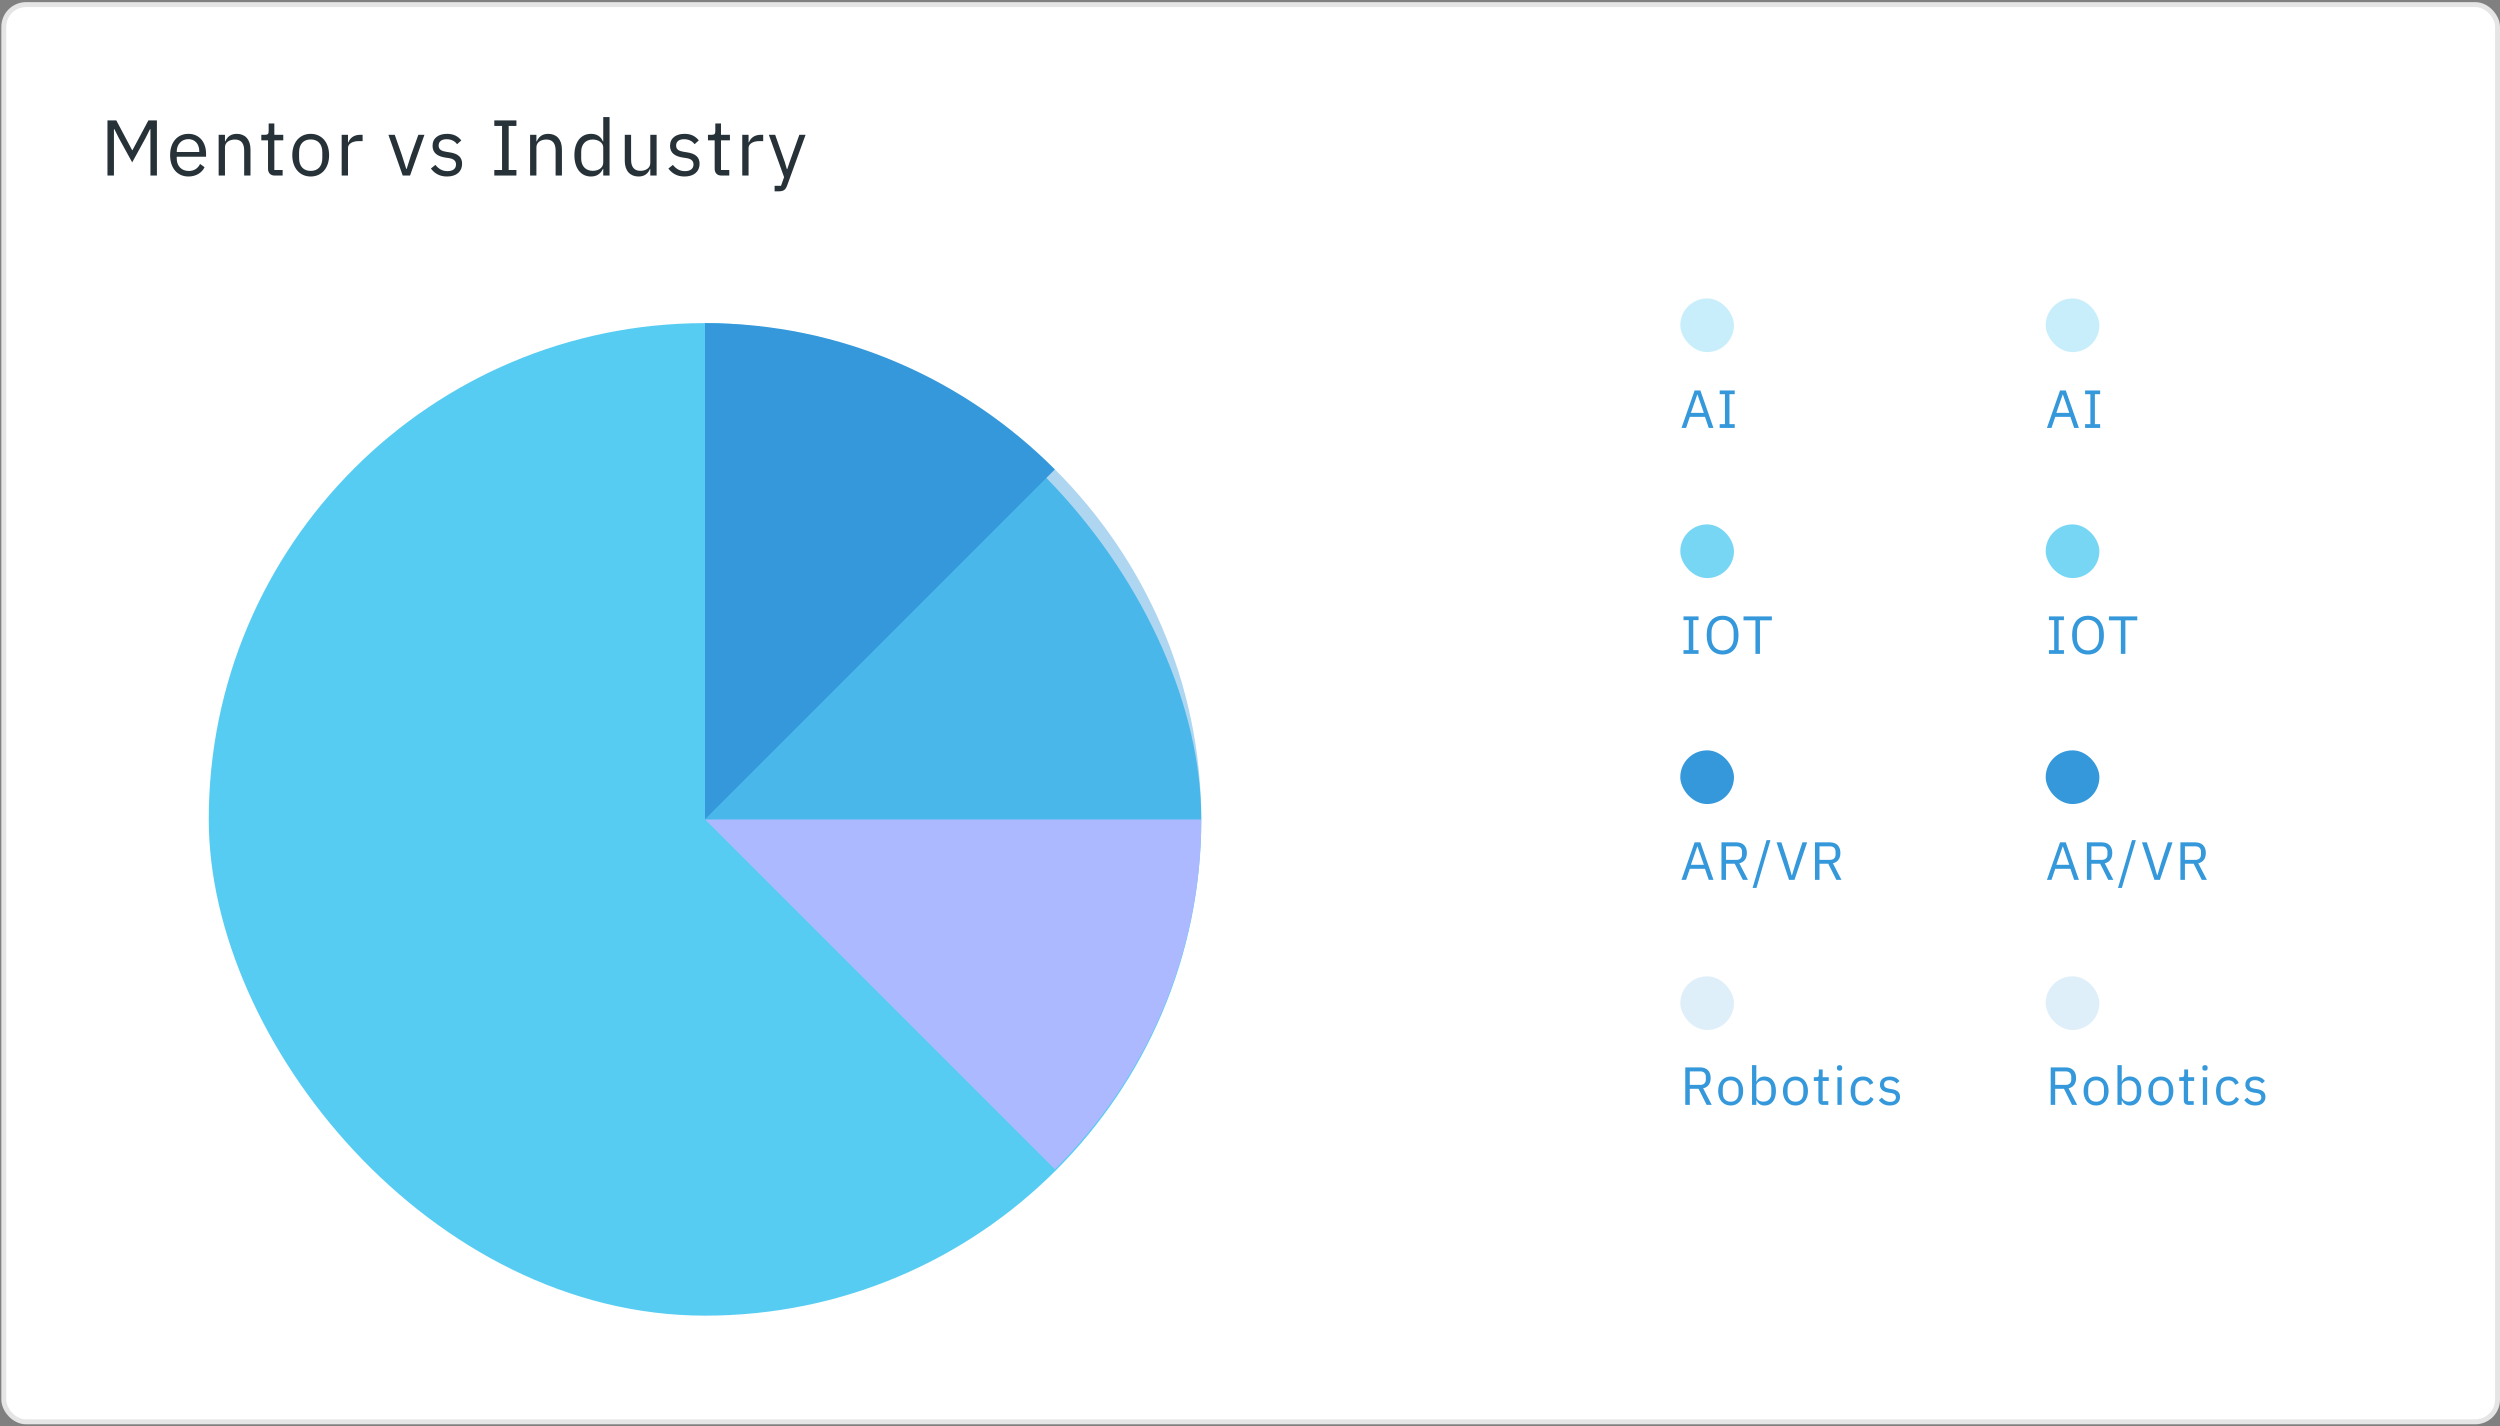 <svg width="475" height="271" viewBox="0 0 475 271" fill="none" xmlns="http://www.w3.org/2000/svg">
<rect x="0" y="0" width="475" height="271" fill="#808080" stroke="none"/>
<rect x="0.725" y="0.876" width="473.804" height="269.271" rx="4.222" fill="white" stroke="#E5E5E5" stroke-width="0.938"/>
<path d="M20.417 33.356H21.648V24.53H21.723L22.608 26.286L25.116 30.849L27.622 26.286L28.508 24.53H28.583V33.356H29.814V22.878H28.193L25.175 28.523H25.101L22.098 22.878H20.417V33.356ZM35.804 33.537C37.26 33.537 38.371 32.816 38.867 31.765L38.011 31.15C37.605 32.005 36.855 32.486 35.879 32.486C34.438 32.486 33.582 31.48 33.582 30.144V29.784H39.152V29.213C39.152 27.021 37.876 25.43 35.804 25.43C33.703 25.43 32.321 27.021 32.321 29.483C32.321 31.945 33.703 33.537 35.804 33.537ZM35.804 26.436C37.035 26.436 37.861 27.352 37.861 28.718V28.883H33.582V28.778C33.582 27.427 34.498 26.436 35.804 26.436ZM42.744 33.356V27.982C42.744 26.991 43.675 26.511 44.636 26.511C45.792 26.511 46.392 27.217 46.392 28.598V33.356H47.593V28.388C47.593 26.511 46.587 25.43 44.996 25.43C43.84 25.43 43.18 26.001 42.804 26.871H42.744V25.61H41.544V33.356H42.744ZM53.701 33.356V32.306H52.124V26.661H53.821V25.61H52.124V23.464H51.044V24.905C51.044 25.43 50.879 25.61 50.368 25.61H49.648V26.661H50.924V32.081C50.924 32.831 51.374 33.356 52.2 33.356H53.701ZM59.033 33.537C61.104 33.537 62.53 31.945 62.53 29.483C62.53 27.021 61.104 25.43 59.033 25.43C56.961 25.43 55.535 27.021 55.535 29.483C55.535 31.945 56.961 33.537 59.033 33.537ZM59.033 32.471C57.742 32.471 56.826 31.675 56.826 30.039V28.928C56.826 27.292 57.742 26.496 59.033 26.496C60.324 26.496 61.239 27.292 61.239 28.928V30.039C61.239 31.675 60.324 32.471 59.033 32.471ZM66.119 33.356V28.102C66.119 27.367 66.9 26.811 68.191 26.811H68.896V25.61H68.431C67.17 25.61 66.464 26.301 66.194 27.037H66.119V25.61H64.918V33.356H66.119ZM77.911 33.356L80.643 25.61H79.487L78.106 29.453L77.266 32.096H77.19L76.35 29.453L74.999 25.61H73.798L76.515 33.356H77.911ZM84.932 33.537C86.703 33.537 87.799 32.621 87.799 31.12C87.799 29.949 87.138 29.198 85.427 28.943L84.827 28.853C83.866 28.703 83.341 28.403 83.341 27.652C83.341 26.916 83.866 26.451 84.857 26.451C85.847 26.451 86.508 26.916 86.853 27.397L87.649 26.676C87.018 25.896 86.193 25.43 84.947 25.43C83.371 25.43 82.185 26.181 82.185 27.712C82.185 29.153 83.25 29.739 84.677 29.949L85.292 30.039C86.313 30.189 86.643 30.654 86.643 31.255C86.643 32.05 86.043 32.516 85.022 32.516C84.046 32.516 83.326 32.081 82.725 31.33L81.869 32.02C82.56 32.936 83.506 33.537 84.932 33.537ZM98.121 33.356V32.306H96.65V23.929H98.121V22.878H93.918V23.929H95.389V32.306H93.918V33.356H98.121ZM101.918 33.356V27.982C101.918 26.991 102.848 26.511 103.809 26.511C104.965 26.511 105.566 27.217 105.566 28.598V33.356H106.766V28.388C106.766 26.511 105.761 25.43 104.169 25.43C103.014 25.43 102.353 26.001 101.978 26.871H101.918V25.61H100.717V33.356H101.918ZM114.615 33.356H115.816V22.248H114.615V26.871H114.555C114.15 25.896 113.354 25.43 112.289 25.43C110.352 25.43 109.136 27.006 109.136 29.483C109.136 31.96 110.352 33.537 112.289 33.537C113.354 33.537 114.09 33.056 114.555 32.096H114.615V33.356ZM112.619 32.456C111.268 32.456 110.427 31.525 110.427 30.144V28.823C110.427 27.442 111.268 26.511 112.619 26.511C113.715 26.511 114.615 27.142 114.615 27.997V30.88C114.615 31.885 113.715 32.456 112.619 32.456ZM123.556 33.356H124.757V25.61H123.556V30.97C123.556 31.99 122.625 32.456 121.68 32.456C120.524 32.456 119.908 31.75 119.908 30.369V25.61H118.707V30.579C118.707 32.456 119.728 33.537 121.319 33.537C122.61 33.537 123.196 32.831 123.496 32.096H123.556V33.356ZM130.054 33.537C131.825 33.537 132.921 32.621 132.921 31.12C132.921 29.949 132.261 29.198 130.549 28.943L129.949 28.853C128.988 28.703 128.463 28.403 128.463 27.652C128.463 26.916 128.988 26.451 129.979 26.451C130.97 26.451 131.63 26.916 131.975 27.397L132.771 26.676C132.141 25.896 131.315 25.43 130.069 25.43C128.493 25.43 127.307 26.181 127.307 27.712C127.307 29.153 128.373 29.739 129.799 29.949L130.414 30.039C131.435 30.189 131.765 30.654 131.765 31.255C131.765 32.05 131.165 32.516 130.144 32.516C129.168 32.516 128.448 32.081 127.847 31.33L126.992 32.02C127.682 32.936 128.628 33.537 130.054 33.537ZM138.565 33.356V32.306H136.989V26.661H138.685V25.61H136.989V23.464H135.908V24.905C135.908 25.43 135.743 25.61 135.233 25.61H134.512V26.661H135.788V32.081C135.788 32.831 136.238 33.356 137.064 33.356H138.565ZM142.229 33.356V28.102C142.229 27.367 143.01 26.811 144.301 26.811H145.006V25.61H144.541C143.28 25.61 142.574 26.301 142.304 27.037H142.229V25.61H141.028V33.356H142.229ZM149.997 30.88L149.577 32.141H149.502L149.141 30.88L147.28 25.61H146.079L148.976 33.657L148.391 35.308H147.175V36.359H147.79C148.931 36.359 149.246 36.089 149.592 35.158L153.059 25.61H151.873L149.997 30.88Z" fill="#263238"/>
<g opacity="0.4">
<g opacity="0.8">
<rect x="319.254" y="56.7" width="10.203" height="10.203" rx="5.102" fill="#56CCF2"/>
</g>
</g>
<path d="M325.559 81.305L323.069 74.183H321.977L319.488 81.305H320.355L321.069 79.203H323.947L324.661 81.305H325.559ZM323.732 78.448H321.273L322.477 74.979H322.528L323.732 78.448ZM329.599 81.305V80.591H328.599V74.897H329.599V74.183H326.742V74.897H327.742V80.591H326.742V81.305H329.599Z" fill="#3498DB"/>
<g opacity="0.8">
<rect x="319.253" y="99.633" width="10.203" height="10.203" rx="5.102" fill="#56CCF2"/>
</g>
<path d="M322.722 124.236V123.522H321.722V117.829H322.722V117.114H319.865V117.829H320.865V123.522H319.865V124.236H322.722ZM327.291 124.359C329.127 124.359 330.311 123.063 330.311 120.675C330.311 118.288 329.127 116.992 327.291 116.992C325.454 116.992 324.27 118.288 324.27 120.675C324.27 123.063 325.454 124.359 327.291 124.359ZM327.291 123.594C326.056 123.594 325.189 122.675 325.189 121.267V120.084C325.189 118.676 326.056 117.757 327.291 117.757C328.525 117.757 329.392 118.676 329.392 120.084V121.267C329.392 122.675 328.525 123.594 327.291 123.594ZM336.655 117.869V117.114H331.268V117.869H333.533V124.236H334.39V117.869H336.655Z" fill="#3498DB"/>
<rect x="319.253" y="142.565" width="10.203" height="10.203" rx="5.102" fill="#3498DB"/>
<path d="M325.559 167.17L323.069 160.048H321.977L319.488 167.17H320.355L321.069 165.068H323.947L324.661 167.17H325.559ZM323.732 164.313H321.273L322.477 160.844H322.528L323.732 164.313ZM327.936 164.109H329.599L331.14 167.17H332.109L330.476 164.027C331.405 163.813 331.905 163.109 331.905 162.068C331.905 160.772 331.16 160.048 329.915 160.048H327.079V167.17H327.936V164.109ZM327.936 163.374V160.803H329.915C330.589 160.803 330.987 161.17 330.987 161.823V162.354C330.987 163.007 330.589 163.374 329.915 163.374H327.936ZM333.723 168.711L336.386 159.619H335.652L332.989 168.711H333.723ZM340.954 167.17L343.352 160.048H342.464L341.281 163.64L340.475 166.313H340.424L339.638 163.64L338.465 160.048H337.546L339.913 167.17H340.954ZM345.706 164.109H347.369L348.91 167.17H349.879L348.247 164.027C349.175 163.813 349.675 163.109 349.675 162.068C349.675 160.772 348.93 160.048 347.685 160.048H344.849V167.17H345.706V164.109ZM345.706 163.374V160.803H347.685C348.359 160.803 348.757 161.17 348.757 161.823V162.354C348.757 163.007 348.359 163.374 347.685 163.374H345.706Z" fill="#3498DB"/>
<g opacity="0.16">
<rect x="319.253" y="185.497" width="10.203" height="10.203" rx="5.102" fill="#3498DB"/>
</g>
<path d="M321.059 206.866H322.722L324.263 209.927H325.232L323.6 206.784C324.528 206.57 325.028 205.866 325.028 204.825C325.028 203.529 324.283 202.805 323.039 202.805H320.202V209.927H321.059V206.866ZM321.059 206.131V203.56H323.039C323.712 203.56 324.11 203.927 324.11 204.58V205.111C324.11 205.764 323.712 206.131 323.039 206.131H321.059ZM328.827 210.049C330.235 210.049 331.205 208.968 331.205 207.294C331.205 205.621 330.235 204.539 328.827 204.539C327.419 204.539 326.45 205.621 326.45 207.294C326.45 208.968 327.419 210.049 328.827 210.049ZM328.827 209.325C327.95 209.325 327.327 208.784 327.327 207.672V206.917C327.327 205.805 327.95 205.264 328.827 205.264C329.705 205.264 330.327 205.805 330.327 206.917V207.672C330.327 208.784 329.705 209.325 328.827 209.325ZM332.887 209.927H333.703V209.07H333.744C334.061 209.723 334.561 210.049 335.285 210.049C336.601 210.049 337.428 208.978 337.428 207.294C337.428 205.611 336.601 204.539 335.285 204.539C334.561 204.539 334.02 204.856 333.744 205.519H333.703V202.376H332.887V209.927ZM335.061 209.315C334.316 209.315 333.703 208.927 333.703 208.243V206.284C333.703 205.703 334.316 205.274 335.061 205.274C335.979 205.274 336.55 205.907 336.55 206.845V207.743C336.55 208.682 335.979 209.315 335.061 209.315ZM341.136 210.049C342.544 210.049 343.513 208.968 343.513 207.294C343.513 205.621 342.544 204.539 341.136 204.539C339.728 204.539 338.758 205.621 338.758 207.294C338.758 208.968 339.728 210.049 341.136 210.049ZM341.136 209.325C340.258 209.325 339.636 208.784 339.636 207.672V206.917C339.636 205.805 340.258 205.264 341.136 205.264C342.013 205.264 342.636 205.805 342.636 206.917V207.672C342.636 208.784 342.013 209.325 341.136 209.325ZM347.379 209.927V209.213H346.308V205.376H347.461V204.662H346.308V203.203H345.573V204.182C345.573 204.539 345.461 204.662 345.114 204.662H344.624V205.376H345.492V209.059C345.492 209.57 345.798 209.927 346.359 209.927H347.379ZM349.521 203.427C349.868 203.427 350.021 203.244 350.021 202.968V202.835C350.021 202.56 349.868 202.376 349.521 202.376C349.174 202.376 349.021 202.56 349.021 202.835V202.968C349.021 203.244 349.174 203.427 349.521 203.427ZM349.113 209.927H349.929V204.662H349.113V209.927ZM353.963 210.049C354.963 210.049 355.646 209.559 355.983 208.804L355.391 208.406C355.106 209.008 354.626 209.325 353.963 209.325C352.994 209.325 352.494 208.662 352.494 207.743V206.845C352.494 205.927 352.994 205.264 353.963 205.264C354.606 205.264 355.055 205.58 355.248 206.121L355.932 205.774C355.626 205.05 355.004 204.539 353.963 204.539C352.483 204.539 351.616 205.611 351.616 207.294C351.616 208.978 352.483 210.049 353.963 210.049ZM359.057 210.049C360.261 210.049 361.006 209.427 361.006 208.406C361.006 207.611 360.557 207.1 359.394 206.927L358.986 206.866C358.333 206.764 357.975 206.56 357.975 206.049C357.975 205.55 358.333 205.233 359.006 205.233C359.679 205.233 360.128 205.55 360.363 205.876L360.904 205.386C360.475 204.856 359.914 204.539 359.067 204.539C357.996 204.539 357.19 205.05 357.19 206.09C357.19 207.07 357.914 207.468 358.884 207.611L359.302 207.672C359.996 207.774 360.22 208.09 360.22 208.498C360.22 209.039 359.812 209.355 359.118 209.355C358.455 209.355 357.965 209.059 357.557 208.549L356.976 209.019C357.445 209.641 358.088 210.049 359.057 210.049Z" fill="#3498DB"/>
<g opacity="0.4">
<g opacity="0.8">
<rect x="388.682" y="56.7" width="10.203" height="10.203" rx="5.102" fill="#56CCF2"/>
</g>
</g>
<path d="M394.988 81.305L392.498 74.183H391.406L388.917 81.305H389.784L390.498 79.203H393.376L394.09 81.305H394.988ZM393.161 78.448H390.702L391.906 74.979H391.957L393.161 78.448ZM399.028 81.305V80.591H398.028V74.897H399.028V74.183H396.171V74.897H397.171V80.591H396.171V81.305H399.028Z" fill="#3498DB"/>
<g opacity="0.8">
<rect x="388.682" y="99.633" width="10.203" height="10.203" rx="5.102" fill="#56CCF2"/>
</g>
<path d="M392.151 124.236V123.522H391.151V117.829H392.151V117.114H389.294V117.829H390.294V123.522H389.294V124.236H392.151ZM396.72 124.359C398.556 124.359 399.74 123.063 399.74 120.675C399.74 118.288 398.556 116.992 396.72 116.992C394.883 116.992 393.699 118.288 393.699 120.675C393.699 123.063 394.883 124.359 396.72 124.359ZM396.72 123.594C395.485 123.594 394.618 122.675 394.618 121.267V120.084C394.618 118.676 395.485 117.757 396.72 117.757C397.954 117.757 398.821 118.676 398.821 120.084V121.267C398.821 122.675 397.954 123.594 396.72 123.594ZM406.084 117.869V117.114H400.697V117.869H402.962V124.236H403.819V117.869H406.084Z" fill="#3498DB"/>
<rect x="388.682" y="142.565" width="10.203" height="10.203" rx="5.102" fill="#3498DB"/>
<path d="M394.988 167.17L392.498 160.048H391.406L388.917 167.17H389.784L390.498 165.068H393.376L394.09 167.17H394.988ZM393.161 164.313H390.702L391.906 160.844H391.957L393.161 164.313ZM397.365 164.109H399.028L400.569 167.17H401.538L399.905 164.027C400.834 163.813 401.334 163.109 401.334 162.068C401.334 160.772 400.589 160.048 399.344 160.048H396.508V167.17H397.365V164.109ZM397.365 163.374V160.803H399.344C400.018 160.803 400.416 161.17 400.416 161.823V162.354C400.416 163.007 400.018 163.374 399.344 163.374H397.365ZM403.152 168.711L405.815 159.619H405.081L402.418 168.711H403.152ZM410.383 167.17L412.781 160.048H411.893L410.71 163.64L409.904 166.313H409.853L409.067 163.64L407.893 160.048H406.975L409.342 167.17H410.383ZM415.135 164.109H416.798L418.339 167.17H419.308L417.675 164.027C418.604 163.813 419.104 163.109 419.104 162.068C419.104 160.772 418.359 160.048 417.114 160.048H414.278V167.17H415.135V164.109ZM415.135 163.374V160.803H417.114C417.788 160.803 418.186 161.17 418.186 161.823V162.354C418.186 163.007 417.788 163.374 417.114 163.374H415.135Z" fill="#3498DB"/>
<g opacity="0.16">
<rect x="388.682" y="185.497" width="10.203" height="10.203" rx="5.102" fill="#3498DB"/>
</g>
<path d="M390.488 206.866H392.151L393.692 209.927H394.661L393.029 206.784C393.957 206.57 394.457 205.866 394.457 204.825C394.457 203.529 393.712 202.805 392.468 202.805H389.631V209.927H390.488V206.866ZM390.488 206.131V203.56H392.468C393.141 203.56 393.539 203.927 393.539 204.58V205.111C393.539 205.764 393.141 206.131 392.468 206.131H390.488ZM398.256 210.049C399.664 210.049 400.634 208.968 400.634 207.294C400.634 205.621 399.664 204.539 398.256 204.539C396.848 204.539 395.879 205.621 395.879 207.294C395.879 208.968 396.848 210.049 398.256 210.049ZM398.256 209.325C397.379 209.325 396.756 208.784 396.756 207.672V206.917C396.756 205.805 397.379 205.264 398.256 205.264C399.134 205.264 399.756 205.805 399.756 206.917V207.672C399.756 208.784 399.134 209.325 398.256 209.325ZM402.316 209.927H403.132V209.07H403.173C403.49 209.723 403.99 210.049 404.714 210.049C406.03 210.049 406.857 208.978 406.857 207.294C406.857 205.611 406.03 204.539 404.714 204.539C403.99 204.539 403.449 204.856 403.173 205.519H403.132V202.376H402.316V209.927ZM404.489 209.315C403.745 209.315 403.132 208.927 403.132 208.243V206.284C403.132 205.703 403.745 205.274 404.489 205.274C405.408 205.274 405.979 205.907 405.979 206.845V207.743C405.979 208.682 405.408 209.315 404.489 209.315ZM410.565 210.049C411.973 210.049 412.942 208.968 412.942 207.294C412.942 205.621 411.973 204.539 410.565 204.539C409.157 204.539 408.187 205.621 408.187 207.294C408.187 208.968 409.157 210.049 410.565 210.049ZM410.565 209.325C409.687 209.325 409.065 208.784 409.065 207.672V206.917C409.065 205.805 409.687 205.264 410.565 205.264C411.442 205.264 412.065 205.805 412.065 206.917V207.672C412.065 208.784 411.442 209.325 410.565 209.325ZM416.808 209.927V209.213H415.737V205.376H416.89V204.662H415.737V203.203H415.002V204.182C415.002 204.539 414.89 204.662 414.543 204.662H414.053V205.376H414.92V209.059C414.92 209.57 415.227 209.927 415.788 209.927H416.808ZM418.95 203.427C419.297 203.427 419.45 203.244 419.45 202.968V202.835C419.45 202.56 419.297 202.376 418.95 202.376C418.603 202.376 418.45 202.56 418.45 202.835V202.968C418.45 203.244 418.603 203.427 418.95 203.427ZM418.542 209.927H419.358V204.662H418.542V209.927ZM423.392 210.049C424.392 210.049 425.075 209.559 425.412 208.804L424.82 208.406C424.535 209.008 424.055 209.325 423.392 209.325C422.423 209.325 421.923 208.662 421.923 207.743V206.845C421.923 205.927 422.423 205.264 423.392 205.264C424.035 205.264 424.484 205.58 424.677 206.121L425.361 205.774C425.055 205.05 424.433 204.539 423.392 204.539C421.912 204.539 421.045 205.611 421.045 207.294C421.045 208.978 421.912 210.049 423.392 210.049ZM428.486 210.049C429.69 210.049 430.435 209.427 430.435 208.406C430.435 207.611 429.986 207.1 428.823 206.927L428.415 206.866C427.762 206.764 427.404 206.56 427.404 206.049C427.404 205.55 427.762 205.233 428.435 205.233C429.108 205.233 429.557 205.55 429.792 205.876L430.333 205.386C429.904 204.856 429.343 204.539 428.496 204.539C427.425 204.539 426.619 205.05 426.619 206.09C426.619 207.07 427.343 207.468 428.313 207.611L428.731 207.672C429.425 207.774 429.649 208.09 429.649 208.498C429.649 209.039 429.241 209.355 428.547 209.355C427.884 209.355 427.394 209.059 426.986 208.549L426.404 209.019C426.874 209.641 427.517 210.049 428.486 210.049Z" fill="#3498DB"/>
<rect x="39.662" y="61.392" width="188.583" height="188.583" rx="94.292" fill="#56CCF2"/>
<g style="mix-blend-mode:overlay">
<path d="M133.954 155.684H228.245C228.245 181.649 217.505 205.156 200.441 222.172L133.954 155.684Z" fill="#ACB9FF"/>
</g>
<g opacity="0.4">
<path d="M133.954 155.682H228.245C228.245 129.717 217.505 106.21 200.441 89.194L133.954 155.682Z" fill="#3498DB"/>
</g>
<path d="M133.953 155.684V61.392C159.918 61.392 183.425 72.132 200.441 89.196L133.953 155.684Z" fill="#3498DB"/>
</svg>
